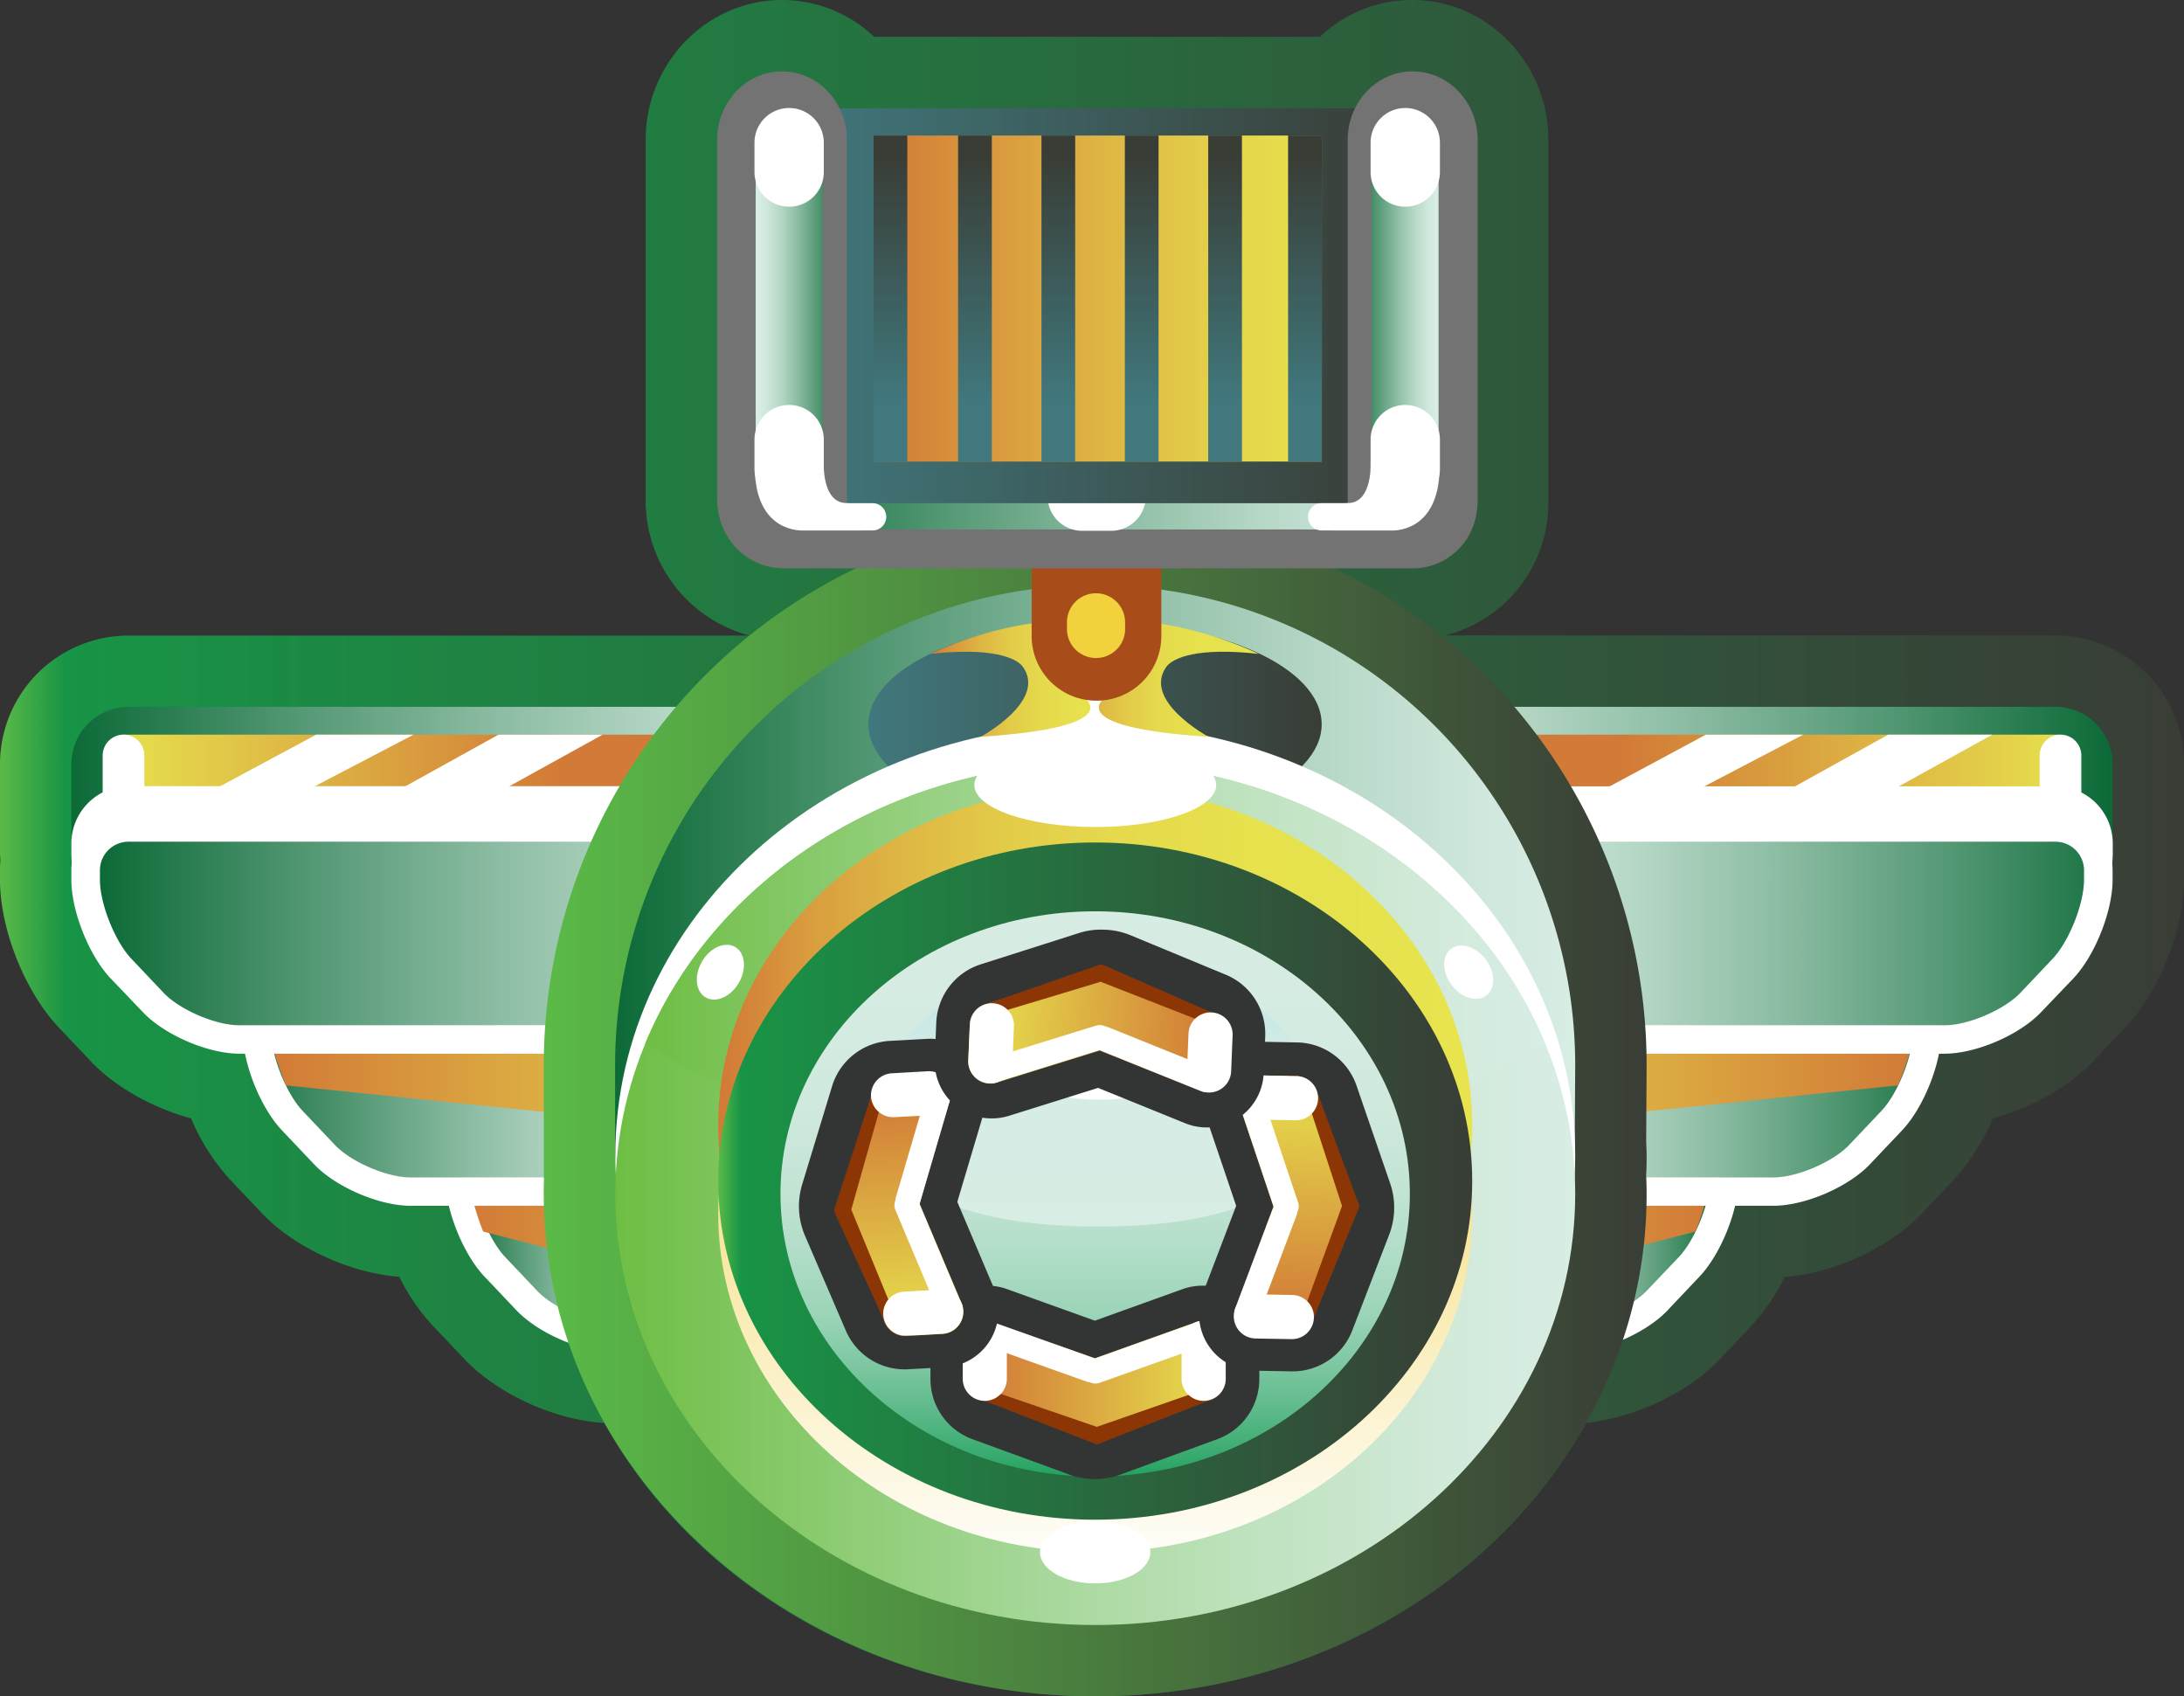 <svg id="Camada_1" data-name="Camada 1" xmlns="http://www.w3.org/2000/svg" xmlns:xlink="http://www.w3.org/1999/xlink" viewBox="0 0 504 391.38"><rect x="0" y="0" width="504" height="391.38" fill="#333333" stroke="none"/><defs><linearGradient id="linear-gradient" y1="195.69" x2="504" y2="195.69" gradientUnits="userSpaceOnUse"><stop offset="0" stop-color="#5aba47"/><stop offset="0.03" stop-color="#189446"/><stop offset="1" stop-color="#393d36"/></linearGradient><linearGradient id="linear-gradient-2" x1="402.28" y1="49.25" x2="356.41" y2="49.25" gradientTransform="matrix(1, 0, 0, -1, -5.16, 333.38)" gradientUnits="userSpaceOnUse"><stop offset="0" stop-color="#0c6a37"/><stop offset="0.27" stop-color="#529773"/><stop offset="0.52" stop-color="#8cbca3"/><stop offset="0.73" stop-color="#b5d7c6"/><stop offset="0.9" stop-color="#cfe7dc"/><stop offset="1" stop-color="#d8ede4"/></linearGradient><linearGradient id="linear-gradient-3" x1="251.78" y1="277.72" x2="394.67" y2="277.72" gradientUnits="userSpaceOnUse"><stop offset="0" stop-color="#e7e44e"/><stop offset="0.21" stop-color="#e4d34a"/><stop offset="0.62" stop-color="#dba741"/><stop offset="1" stop-color="#d27a37"/></linearGradient><linearGradient id="linear-gradient-4" x1="457.91" y1="82.96" x2="347.82" y2="82.96" xlink:href="#linear-gradient-2"/><linearGradient id="linear-gradient-5" x1="298.54" y1="243.28" x2="441.43" y2="243.28" xlink:href="#linear-gradient-3"/><linearGradient id="linear-gradient-6" x1="298.33" y1="190.85" x2="487.52" y2="190.85" gradientUnits="userSpaceOnUse"><stop offset="0" stop-color="#d8ede4"/><stop offset="0.1" stop-color="#cfe7dc"/><stop offset="0.27" stop-color="#b5d7c6"/><stop offset="0.48" stop-color="#8cbca3"/><stop offset="0.73" stop-color="#529773"/><stop offset="1" stop-color="#0c6a37"/></linearGradient><linearGradient id="linear-gradient-7" x1="3075.89" y1="148.44" x2="2968.82" y2="148.44" gradientTransform="translate(3450 333.38) rotate(180)" gradientUnits="userSpaceOnUse"><stop offset="0" stop-color="#d27a37"/><stop offset="1" stop-color="#e7e44e"/></linearGradient><linearGradient id="linear-gradient-8" x1="499.42" y1="118" x2="339.32" y2="118" xlink:href="#linear-gradient-2"/><linearGradient id="linear-gradient-9" x1="2747.32" y1="49.25" x2="2701.44" y2="49.25" gradientTransform="translate(2854.2 333.38) rotate(180)" xlink:href="#linear-gradient-2"/><linearGradient id="linear-gradient-10" x1="108.09" y1="277.72" x2="250.98" y2="277.72" gradientUnits="userSpaceOnUse"><stop offset="0" stop-color="#d27a37"/><stop offset="0.38" stop-color="#dba741"/><stop offset="0.79" stop-color="#e4d34a"/><stop offset="1" stop-color="#e7e44e"/></linearGradient><linearGradient id="linear-gradient-11" x1="2802.95" y1="82.96" x2="2692.86" y2="82.96" gradientTransform="translate(2854.2 333.38) rotate(180)" xlink:href="#linear-gradient-2"/><linearGradient id="linear-gradient-12" x1="62.59" y1="243.28" x2="205.49" y2="243.28" xlink:href="#linear-gradient-10"/><linearGradient id="linear-gradient-13" x1="16.47" y1="190.85" x2="205.7" y2="190.85" gradientTransform="matrix(1, 0, 0, 1, 0, 0)" xlink:href="#linear-gradient-2"/><linearGradient id="linear-gradient-14" x1="730.85" y1="148.44" x2="623.78" y2="148.44" gradientTransform="matrix(1, 0, 0, -1, -600.96, 333.38)" xlink:href="#linear-gradient-7"/><linearGradient id="linear-gradient-15" x1="23.06" y1="215.38" x2="199.09" y2="215.38" gradientTransform="matrix(1, 0, 0, 1, 0, 0)" xlink:href="#linear-gradient-2"/><linearGradient id="linear-gradient-16" x1="125.48" y1="254.95" x2="379.99" y2="254.95" gradientUnits="userSpaceOnUse"><stop offset="0" stop-color="#5aba47"/><stop offset="1" stop-color="#393d36"/></linearGradient><linearGradient id="linear-gradient-17" x1="141.95" y1="245.77" x2="363.51" y2="245.77" gradientTransform="matrix(1, 0, 0, 1, 0, 0)" xlink:href="#linear-gradient-2"/><linearGradient id="linear-gradient-18" x1="200.43" y1="167.11" x2="305.03" y2="167.11" gradientUnits="userSpaceOnUse"><stop offset="0" stop-color="#40787d"/><stop offset="1" stop-color="#393d36"/></linearGradient><linearGradient id="linear-gradient-19" x1="141.95" y1="275.46" x2="363.51" y2="275.46" gradientUnits="userSpaceOnUse"><stop offset="0" stop-color="#6ebe44"/><stop offset="0.13" stop-color="#80c65f"/><stop offset="0.43" stop-color="#a5d798"/><stop offset="0.68" stop-color="#c1e3c1"/><stop offset="0.88" stop-color="#d2eadb"/><stop offset="1" stop-color="#d8ede4"/></linearGradient><linearGradient id="linear-gradient-20" x1="148.89" y1="221.12" x2="356.57" y2="221.12" xlink:href="#linear-gradient-19"/><linearGradient id="linear-gradient-21" x1="257.9" y1="124.35" x2="257.9" y2="-31.9" gradientTransform="matrix(1, 0, 0, -1, -5.16, 333.38)" gradientUnits="userSpaceOnUse"><stop offset="0" stop-color="#f0ce41"/><stop offset="0.43" stop-color="#f7e495"/><stop offset="0.99" stop-color="#fff"/></linearGradient><linearGradient id="linear-gradient-22" x1="165.74" y1="259.65" x2="339.74" y2="259.65" gradientUnits="userSpaceOnUse"><stop offset="0" stop-color="#d27a37"/><stop offset="0.01" stop-color="#d27c37"/><stop offset="0.12" stop-color="#d99c3e"/><stop offset="0.24" stop-color="#deb644"/><stop offset="0.37" stop-color="#e2ca48"/><stop offset="0.52" stop-color="#e5d94c"/><stop offset="0.7" stop-color="#e6e14d"/><stop offset="1" stop-color="#e7e44e"/></linearGradient><linearGradient id="linear-gradient-23" x1="165.74" y1="272.51" x2="339.74" y2="272.51" xlink:href="#linear-gradient"/><linearGradient id="linear-gradient-24" x1="252.73" y1="44.9" x2="252.73" y2="226.93" gradientTransform="matrix(1, 0, 0, -1, 0, 392)" gradientUnits="userSpaceOnUse"><stop offset="0" stop-color="#029447"/><stop offset="0.01" stop-color="#0c984f"/><stop offset="0.06" stop-color="#37aa6e"/><stop offset="0.12" stop-color="#5dba8a"/><stop offset="0.18" stop-color="#7fc8a3"/><stop offset="0.24" stop-color="#9bd4b7"/><stop offset="0.32" stop-color="#b1ddc8"/><stop offset="0.4" stop-color="#c3e4d4"/><stop offset="0.5" stop-color="#cfe9dd"/><stop offset="0.65" stop-color="#d6ece3"/><stop offset="1" stop-color="#d8ede4"/></linearGradient><linearGradient id="linear-gradient-25" x1="258.71" y1="47.36" x2="258.71" y2="133.06" gradientTransform="matrix(1, 0, 0, -1, -5.16, 333.38)" gradientUnits="userSpaceOnUse"><stop offset="0" stop-color="#d8ede4"/><stop offset="0.4" stop-color="#d6ece4"/><stop offset="0.55" stop-color="#cfeae5"/><stop offset="0.65" stop-color="#c4e7e7"/><stop offset="0.73" stop-color="#b3e2ea"/><stop offset="0.81" stop-color="#9ddced"/><stop offset="0.87" stop-color="#81d4f1"/><stop offset="0.93" stop-color="#61caf6"/><stop offset="0.98" stop-color="#3dbffc"/><stop offset="1" stop-color="#2abaff"/></linearGradient><linearGradient id="linear-gradient-26" x1="258.71" y1="34.44" x2="258.71" y2="-28.92" xlink:href="#linear-gradient-21"/><linearGradient id="linear-gradient-27" x1="214.73" y1="156.63" x2="263.47" y2="156.63" xlink:href="#linear-gradient-22"/><linearGradient id="linear-gradient-28" x1="241.74" y1="156.63" x2="290.48" y2="156.63" xlink:href="#linear-gradient-22"/><linearGradient id="linear-gradient-29" x1="178.71" y1="218.95" x2="338.75" y2="218.95" xlink:href="#linear-gradient-2"/><linearGradient id="linear-gradient-30" x1="182.15" y1="70.54" x2="324.26" y2="70.54" xlink:href="#linear-gradient-18"/><linearGradient id="linear-gradient-31" x1="199.09" y1="262.81" x2="180.2" y2="262.81" xlink:href="#linear-gradient-2"/><linearGradient id="linear-gradient-32" x1="109.29" y1="262.81" x2="90.4" y2="262.81" gradientTransform="translate(421.76 333.38) rotate(180)" xlink:href="#linear-gradient-2"/><linearGradient id="linear-gradient-33" x1="201.6" y1="68.88" x2="305.03" y2="68.88" xlink:href="#linear-gradient-10"/><linearGradient id="linear-gradient-34" x1="205.49" y1="299.21" x2="205.49" y2="355.97" gradientTransform="matrix(1, 0, 0, -1, 0, 392)" xlink:href="#linear-gradient-18"/><linearGradient id="linear-gradient-35" x1="224.99" y1="299.21" x2="224.99" y2="355.97" gradientTransform="matrix(1, 0, 0, -1, 0, 392)" xlink:href="#linear-gradient-18"/><linearGradient id="linear-gradient-36" x1="244.23" y1="299.21" x2="244.23" y2="355.97" gradientTransform="matrix(1, 0, 0, -1, 0, 392)" xlink:href="#linear-gradient-18"/><linearGradient id="linear-gradient-37" x1="282.71" y1="299.21" x2="282.71" y2="355.97" gradientTransform="matrix(1, 0, 0, -1, 0, 392)" xlink:href="#linear-gradient-18"/><linearGradient id="linear-gradient-38" x1="263.47" y1="299.21" x2="263.47" y2="355.97" gradientTransform="matrix(1, 0, 0, -1, 0, 392)" xlink:href="#linear-gradient-18"/><linearGradient id="linear-gradient-39" x1="301.14" y1="299.21" x2="301.14" y2="355.97" gradientTransform="matrix(1, 0, 0, -1, 0, 392)" xlink:href="#linear-gradient-18"/><linearGradient id="linear-gradient-40" x1="232.41" y1="14.99" x2="288.03" y2="14.99" gradientTransform="matrix(1, 0, 0, -1, -5.16, 333.38)" xlink:href="#linear-gradient-7"/><linearGradient id="linear-gradient-41" x1="237.32" y1="3.39" x2="292.94" y2="3.39" gradientTransform="matrix(0.02, -1, -1, -0.02, 297.27, 541.22)" xlink:href="#linear-gradient-7"/><linearGradient id="linear-gradient-42" x1="182.57" y1="-33.39" x2="238.17" y2="-33.39" gradientTransform="matrix(0.06, 1, 1, -0.06, 228.92, 68.54)" xlink:href="#linear-gradient-7"/><linearGradient id="linear-gradient-43" x1="227.03" y1="181.18" x2="282.65" y2="181.18" gradientTransform="matrix(-1, -0.04, -0.04, 1, 513.77, 66.85)" xlink:href="#linear-gradient-7"/></defs><title>veteran_manager</title><path d="M252.73,391.38c-48.37,0-91.65-24.43-113.28-63.07-11.33-.65-24.56-6.61-32.18-14.65l-7.43-7.82a46.8,46.8,0,0,1-7.69-11.26C80.94,293.77,68,287.87,60.52,280l-7.42-7.83a49.52,49.52,0,0,1-9-14.13c-8.74-2.36-17.45-7.17-23.09-13.12l-7.42-7.83C5.71,228.75,0,214.38,0,203v-2.23a16.88,16.88,0,0,1,.07-1.87c.07-.63-.07-1.44-.07-2.11v-20.5a29.68,29.68,0,0,1,29.65-29.65H173A32.18,32.18,0,0,1,149,115.24V32.29C149,14.48,163.13,0,180.45,0a30.89,30.89,0,0,1,21.27,8.49h102.9A30.77,30.77,0,0,1,325.88,0c17.33,0,31.43,14.48,31.43,32.29v83.8a31.49,31.49,0,0,1-23.86,30.52H474.34A29.68,29.68,0,0,1,504,176.26v20.5c0,.67,0,1.37-.07,2.11a15.58,15.58,0,0,0,.07,1.87V203c0,11.44-5.71,25.78-13.58,34.08L483,244.88c-5.64,6-14.35,10.76-23.09,13.12a49.93,49.93,0,0,1-9,14.14L443.49,280c-7.5,7.91-20.42,13.81-31.63,14.62a47.64,47.64,0,0,1-7.69,11.27l-7.42,7.83c-7.28,7.68-19.69,13.46-30.66,14.53C344.46,366.92,301.15,391.38,252.73,391.38Z" transform="translate(0 0)" fill="url(#linear-gradient)"/><path d="M212.1,269.51A12,12,0,0,1,223,256.43a10.45,10.45,0,0,1,1.25-.05H388.08a13.21,13.21,0,0,1,13.17,13.18v2.23c0,7.25-4.07,17.49-9.06,22.75l-7.42,7.84c-5,5.26-15,9.56-22.24,9.56h-134a14.5,14.5,0,0,1-14.18-13.14Z" transform="translate(0 0)" fill="#fff"/><path d="M228.52,305.32a7.86,7.86,0,0,1-7.61-7.05L218.67,269a5.46,5.46,0,0,1,4.84-6,4.78,4.78,0,0,1,.76,0H388.08a6.6,6.6,0,0,1,6.59,6.59v2.23c0,5.52-3.46,14.21-7.26,18.22L380,297.82c-3.73,3.92-12,7.5-17.46,7.5Z" transform="translate(0 0)" fill="url(#linear-gradient-2)"/><path d="M388.08,256.38c7.25,0,4.85.31,4.85,7.56l1.74,6.21c0,3.69-1.71,9.81-3.41,14l-58.11,14.91c-7.25,0-79.7-20.82-80.26-28.05l-1.11-14.63Z" transform="translate(0 0)" fill="url(#linear-gradient-3)"/><path d="M258.84,235.79a12,12,0,0,1,10.8-13.09,12.55,12.55,0,0,1,1.37,0H434.84A13.22,13.22,0,0,1,448,235.83v2.23c0,7.24-4.08,17.48-9.06,22.74l-7.42,7.83c-5,5.26-15,9.57-22.25,9.57h-134a14.52,14.52,0,0,1-14.19-13.14Z" transform="translate(0 0)" fill="#fff"/><path d="M275.26,271.61a7.88,7.88,0,0,1-7.62-7.06l-2.24-29.26a5.46,5.46,0,0,1,4.83-6,5.09,5.09,0,0,1,.78,0H434.84a6.59,6.59,0,0,1,6.58,6.59v2.23c0,5.52-3.45,14.2-7.26,18.21l-7.41,7.83c-3.73,3.93-12.05,7.51-17.47,7.51Z" transform="translate(0 0)" fill="url(#linear-gradient-4)"/><path d="M428.84,222.65c6.93,0,12.59,5.93,12.59,13.18v2.23c0,3.69-1.78,8.17-3.4,12.36l-131.34,13.5c-6.93,0-6.55-19.41-7.08-26.64l-1.07-14.63Z" transform="translate(0 0)" fill="url(#linear-gradient-5)"/><path d="M310.54,163.08h163.8a13.22,13.22,0,0,1,13.18,13.18v20.5l-16,11.81-.47.5c-5,5.26-15,9.56-22.25,9.56h-134a14.55,14.55,0,0,1-13.57-10.06l-2.89-17.71V176.22a12.06,12.06,0,0,1,10.93-13.09A10.12,10.12,0,0,1,310.54,163.08Z" transform="translate(0 0)" fill="url(#linear-gradient-6)"/><rect x="310.54" y="169.5" width="164.96" height="30.88" fill="url(#linear-gradient-7)"/><path d="M470.69,174.32a4.81,4.81,0,0,1,4.8-4.82h0a4.82,4.82,0,0,1,4.82,4.82h0v14.06a4.81,4.81,0,0,1-4.81,4.81h0a4.81,4.81,0,0,1-4.81-4.81Z" transform="translate(0 0)" fill="#fff"/><path d="M298.36,194.49a12.07,12.07,0,0,1,11-13.07c.41,0,.81,0,1.22,0h163.8a13.22,13.22,0,0,1,13.18,13.18v2.23c0,7.25-4.07,17.49-9.06,22.75L471,227.38c-5,5.26-15,9.57-22.25,9.57h-134a14.5,14.5,0,0,1-14.18-13.15Z" transform="translate(0 0)" fill="#fff"/><path d="M298.36,200.7a12.06,12.06,0,0,1,10.93-13.09,10.45,10.45,0,0,1,1.25-.05h163.8a13.22,13.22,0,0,1,13.18,13.18V203c0,7.25-4.07,17.49-9.06,22.75L471,233.55c-5,5.26-15,9.56-22.25,9.56h-134A14.5,14.5,0,0,1,300.66,230Z" transform="translate(0 0)" fill="#fff"/><path d="M314.84,236.52a7.86,7.86,0,0,1-7.61-7.05L305,200.2a5.48,5.48,0,0,1,4.93-6,5.15,5.15,0,0,1,.68,0H474.34a6.6,6.6,0,0,1,6.59,6.59V203c0,5.52-3.45,14.2-7.25,18.21l-7.42,7.84c-3.73,3.93-12.05,7.5-17.47,7.5Z" transform="translate(0 0)" fill="url(#linear-gradient-8)"/><polygon points="364.93 184.94 393.67 169.5 416.13 169.5 386.59 184.94 364.93 184.94" fill="#fff"/><polygon points="435.75 169.5 407.89 184.94 431.83 184.94 459.77 169.5 435.75 169.5" fill="#fff"/><path d="M291.9,269.51A12.06,12.06,0,0,0,281,256.43a10.12,10.12,0,0,0-1.23-.05H115.92a13.22,13.22,0,0,0-13.18,13.18v2.23c0,7.25,4.08,17.49,9.07,22.75l7.42,7.83c5,5.26,15,9.56,22.24,9.56h134a14.5,14.5,0,0,0,14.18-13.14Z" transform="translate(0 0)" fill="#fff"/><path d="M275.48,305.32a7.86,7.86,0,0,0,7.61-7.05L285.33,269a5.46,5.46,0,0,0-4.84-6,4.78,4.78,0,0,0-.76,0H115.92a6.6,6.6,0,0,0-6.59,6.59v2.23c0,5.52,3.46,14.21,7.26,18.22l7.42,7.83c3.72,3.92,12,7.5,17.46,7.5Z" transform="translate(0 0)" fill="url(#linear-gradient-9)"/><path d="M114.68,256.38c-7.25,0-4.85.31-4.85,7.56l-1.74,6.21c0,3.69,1.71,9.81,3.41,14l58.1,14.9c7.25,0,79.7-20.82,80.26-28.05L251,256.38Z" transform="translate(0 0)" fill="url(#linear-gradient-10)"/><path d="M245.16,235.79a12,12,0,0,0-10.8-13.09,12.55,12.55,0,0,0-1.37,0H69.18A13.22,13.22,0,0,0,56,235.83v2.23c0,7.24,4.08,17.48,9.07,22.74l7.42,7.83c5,5.26,15,9.57,22.24,9.57h134a14.5,14.5,0,0,0,14.18-13.14Z" transform="translate(0 0)" fill="#fff"/><path d="M228.74,271.61a7.87,7.87,0,0,0,7.61-7.06l2.24-29.26a5.45,5.45,0,0,0-4.81-6,5.22,5.22,0,0,0-.79,0H69.18a6.6,6.6,0,0,0-6.59,6.59v2.23c0,5.52,3.46,14.2,7.26,18.21l7.42,7.83c3.73,3.93,12,7.51,17.46,7.51Z" transform="translate(0 0)" fill="url(#linear-gradient-11)"/><path d="M75.19,222.65c-6.93,0-12.6,5.93-12.6,13.18v2.23c0,3.69,1.78,8.17,3.41,12.36l131.34,13.5c6.93,0,6.55-19.41,7.08-26.64l1.07-14.63Z" transform="translate(0 0)" fill="url(#linear-gradient-12)"/><path d="M193.46,163.08H29.65a13.22,13.22,0,0,0-13.18,13.18v20.5l16,11.81.47.5c5,5.26,15,9.56,22.24,9.56h134a14.54,14.54,0,0,0,13.56-10.06l2.9-17.71V176.22a12,12,0,0,0-10.8-13.09A12.73,12.73,0,0,0,193.46,163.08Z" transform="translate(0 0)" fill="url(#linear-gradient-13)"/><rect x="28.5" y="169.5" width="164.96" height="30.88" fill="url(#linear-gradient-14)"/><path d="M33.31,174.32a4.81,4.81,0,0,0-4.8-4.82h0a4.82,4.82,0,0,0-4.82,4.82h0v14.06a4.81,4.81,0,0,0,4.81,4.81h0a4.81,4.81,0,0,0,4.81-4.81Z" transform="translate(0 0)" fill="#fff"/><path d="M205.63,194.49a12,12,0,0,0-10.84-13.06,11.74,11.74,0,0,0-1.33-.05H29.65a13.23,13.23,0,0,0-13.18,13.18v2.23c0,7.25,4.08,17.49,9.07,22.75L33,227.38C38,232.64,48,237,55.2,237h134a14.5,14.5,0,0,0,14.18-13.15Z" transform="translate(0 0)" fill="#fff"/><path d="M205.63,200.7a12,12,0,0,0-10.8-13.09,12.55,12.55,0,0,0-1.37-.05H29.65a13.22,13.22,0,0,0-13.18,13.18V203c0,7.25,4.08,17.49,9.07,22.75L33,233.55c5,5.26,15,9.56,22.24,9.56h134A14.5,14.5,0,0,0,203.38,230Z" transform="translate(0 0)" fill="#fff"/><path d="M189.21,236.52a7.86,7.86,0,0,0,7.61-7.05l2.24-29.27a5.46,5.46,0,0,0-4.89-6,5.61,5.61,0,0,0-.71,0H29.65a6.6,6.6,0,0,0-6.59,6.59V203c0,5.52,3.46,14.2,7.26,18.21l7.42,7.84c3.73,3.93,12,7.5,17.46,7.5Z" transform="translate(0 0)" fill="url(#linear-gradient-15)"/><polygon points="44.22 184.94 72.97 169.5 95.43 169.5 65.89 184.94 44.22 184.94" fill="#fff"/><polygon points="115.04 169.5 87.19 184.94 111.13 184.94 139.07 169.5 115.04 169.5" fill="#fff"/><path d="M252.73,391.38c-70.17,0-127.25-52-127.25-115.94,0-1.13,0-2.32.07-3.66l-.06-.1V245.76a127.25,127.25,0,0,1,254.5,0h0l-.1,17c0,1.27.1,2.54.1,3.82s0,2.78-.11,4.44c.08,1.66.11,3.09.11,4.44C380,339.38,322.9,391.38,252.73,391.38Z" transform="translate(0 0)" fill="url(#linear-gradient-16)"/><path d="M363.51,245.76a110.78,110.78,0,0,0-221.56,0V267l3.24,5.37a110.78,110.78,0,0,0,215.07,0l3.14-8.23Z" transform="translate(0 0)" fill="url(#linear-gradient-17)"/><path d="M305,167.11c0-13.08-23.42-23.69-52.3-23.69s-52.3,10.61-52.3,23.69,23.42,23.7,52.3,23.7S305,180.2,305,167.11Z" transform="translate(0 0)" fill="url(#linear-gradient-18)"/><path d="M363.51,266.58c0-54.93-49.6-99.47-110.78-99.47S142,211.65,142,266.58s49.6,99.47,110.78,99.47S363.51,321.51,363.51,266.58Z" transform="translate(0 0)" fill="#fff"/><path d="M363.51,275.46c0-54.94-49.6-99.47-110.78-99.47S142,220.52,142,275.46s49.6,99.47,110.78,99.47S363.51,330.38,363.51,275.46Z" transform="translate(0 0)" fill="url(#linear-gradient-19)"/><path d="M252.73,266.25c42.75,0,80.58-10.05,103.84-25.48C340.89,202.94,300.32,176,252.73,176s-88.16,26.95-103.84,64.78C172.15,256.2,210,266.25,252.73,266.25Z" transform="translate(0 0)" fill="url(#linear-gradient-20)"/><path d="M339.74,280c0-43.15-39-78.13-87-78.13s-87,35-87,78.13,39,78.12,87,78.12S339.74,323.18,339.74,280Z" transform="translate(0 0)" fill="url(#linear-gradient-21)"/><path d="M339.74,259.66c0-43.15-39-78.13-87-78.13s-87,35-87,78.13,39,78.12,87,78.12S339.74,302.81,339.74,259.66Z" transform="translate(0 0)" fill="url(#linear-gradient-22)"/><path d="M339.74,272.5c0-43.15-39-78.12-87-78.12s-87,35-87,78.12,39,78.13,87,78.13S339.74,315.65,339.74,272.5Z" transform="translate(0 0)" fill="url(#linear-gradient-23)"/><ellipse cx="252.73" cy="275.46" rx="72.62" ry="65.2" fill="url(#linear-gradient-24)"/><path d="M280.66,181.12c0-5.35-12.5-9.68-27.93-9.68s-27.89,4.33-27.89,9.68,12.51,9.69,27.94,9.69S280.66,186.47,280.66,181.12Z" transform="translate(0 0)" fill="#fff"/><rect x="242.11" y="147.61" width="19.52" height="22.36" fill="#fff"/><path d="M343,229.69c2.17-1.63,2.1-5.37-.14-8.34s-5.81-4.06-8-2.42-2.1,5.36.14,8.34S340.84,231.32,343,229.69Z" transform="translate(0 0)" fill="#fff"/><path d="M162.84,230.12c2.34,1.38,5.76-.12,7.64-3.33s1.51-6.93-.82-8.3-5.77.12-7.65,3.34S160.49,228.75,162.84,230.12Z" transform="translate(0 0)" fill="#fff"/><path d="M265.46,358.15c0-4-5.7-7.16-12.73-7.16S240,354.19,240,358.15s5.7,7.18,12.73,7.18S265.46,362.11,265.46,358.15Z" transform="translate(0 0)" fill="#fff"/><path id="_Path_" data-name="&lt;Path&gt;" d="M304.49,256.57c0-19.32-22.81-35-50.94-35s-50.93,15.66-50.93,35S225.42,283,253.55,283,304.49,275.88,304.49,256.57Z" transform="translate(0 0)" fill="url(#linear-gradient-25)"/><path d="M277,317.78c0-8.87-10.48-7.36-23.42-7.36s-23.42-1.51-23.42,7.36,10.49,16.09,23.42,16.09S277,326.67,277,317.78Z" transform="translate(0 0)" fill="url(#linear-gradient-26)"/><path d="M226.31,170s15.43-8.31,9.7-16.2c-1.49-2-7.13-4.52-21.28-2.93,0,0,32-15.64,48.74-1.89l-13.88,11.49S261.84,167.67,226.31,170Z" transform="translate(0 0)" fill="url(#linear-gradient-27)"/><path d="M278.9,170s-15.43-8.31-9.71-16.2c1.49-2,7.14-4.52,21.29-2.93,0,0-32-15.64-48.74-1.89l13.87,11.49S243.36,167.67,278.9,170Z" transform="translate(0 0)" fill="url(#linear-gradient-28)"/><path d="M280.46,238.65c0,8.32-12,15.07-26.91,15.07s-26.91-6.75-26.91-15.07,12-15.07,26.91-15.07S280.46,230.32,280.46,238.65Z" transform="translate(0 0)" fill="#fff"/><path d="M268,130.94A14.92,14.92,0,0,0,253,116h0a14.92,14.92,0,0,0-14.93,14.93h0v15.79A14.92,14.92,0,0,0,253,161.66h0A14.92,14.92,0,0,0,268,146.73Z" transform="translate(0 0)" fill="#a84d19"/><path d="M326,101.14a14.92,14.92,0,0,1,14.88,14.94v.06h0a14.91,14.91,0,0,1-14.88,15H181.11a14.91,14.91,0,0,1-14.88-15h0a14.92,14.92,0,0,1,14.84-15H326Z" transform="translate(0 0)" fill="#737373"/><path d="M323.64,106.7c5.17,0,9.37,3.46,9.37,7.73h0c0,4.26-4.2,7.72-9.37,7.72H184.1c-5.17,0-9.37-3.46-9.37-7.72h0c0-4.27,4.2-7.73,9.37-7.73Z" transform="translate(0 0)" fill="url(#linear-gradient-29)"/><path d="M249.69,106.47a8,8,0,0,0-7.95,8h0a8,8,0,0,0,7.95,8h6.78a8,8,0,0,0,7.95-8h0a8,8,0,0,0-7.95-8Z" transform="translate(0 0)" fill="#fff"/><rect x="182.15" y="24.97" width="142.11" height="91.13" fill="url(#linear-gradient-30)"/><path d="M195.44,32.29c0-8.74-6.7-15.82-15-15.82h0c-8.26,0-14.95,7.08-14.95,15.82v82.93c0,8.73,6.69,15.82,14.95,15.82h0c8.26,0,15-7.09,15-15.82Z" transform="translate(0 0)" fill="#737373"/><path d="M189.84,34.38c0-5.18-3.46-9.38-7.72-9.38h0c-4.27,0-7.73,4.2-7.73,9.38v72.37c0,5.18,3.46,9.38,7.73,9.38h0c4.26,0,7.72-4.2,7.72-9.38Z" transform="translate(0 0)" fill="url(#linear-gradient-31)"/><path d="M190.11,39.69a8,8,0,0,1-8,8h0a8,8,0,0,1-8-8V32.92a8,8,0,0,1,8-8h0a8,8,0,0,1,8,8Z" transform="translate(0 0)" fill="#fff"/><path d="M190.11,108.14a8,8,0,0,1-8,8h0a8,8,0,0,1-8-8v-6.76a8,8,0,0,1,8-7.95h0a8,8,0,0,1,8,7.95Z" transform="translate(0 0)" fill="#fff"/><path d="M311,32.29c0-8.74,6.7-15.82,15-15.82h0c8.26,0,15,7.08,15,15.82v82.93c0,8.73-6.7,15.82-15,15.82h0c-8.25,0-15-7.09-15-15.82Z" transform="translate(0 0)" fill="#737373"/><path d="M316.53,34.38c0-5.18,3.46-9.38,7.72-9.38h0c4.27,0,7.73,4.2,7.73,9.38v72.37c0,5.18-3.46,9.38-7.73,9.38h0c-4.26,0-7.72-4.2-7.72-9.38Z" transform="translate(0 0)" fill="url(#linear-gradient-32)"/><path d="M316.29,39.69a8,8,0,0,0,8,8h0a8,8,0,0,0,8-8V32.92a8,8,0,0,0-8-8h0a8,8,0,0,0-8,8Z" transform="translate(0 0)" fill="#fff"/><path d="M316.29,108.14a8,8,0,0,0,8,8h0a8,8,0,0,0,8-8v-6.76a8,8,0,0,0-8-7.95h0a8,8,0,0,0-8,7.95Z" transform="translate(0 0)" fill="#fff"/><rect x="201.6" y="31.27" width="103.43" height="75.22" fill="url(#linear-gradient-33)"/><rect x="201.6" y="31.27" width="7.78" height="75.22" fill="url(#linear-gradient-34)"/><rect x="221.1" y="31.27" width="7.78" height="75.22" fill="url(#linear-gradient-35)"/><rect x="240.34" y="31.27" width="7.78" height="75.22" fill="url(#linear-gradient-36)"/><rect x="278.82" y="31.27" width="7.78" height="75.22" fill="url(#linear-gradient-37)"/><rect x="259.58" y="31.27" width="7.78" height="75.22" fill="url(#linear-gradient-38)"/><rect x="297.25" y="31.27" width="7.78" height="75.22" fill="url(#linear-gradient-39)"/><path d="M182.15,119.24a3.15,3.15,0,0,1,3.13-3.15h16.09a3.15,3.15,0,0,1,3.15,3.15h0a3.15,3.15,0,0,1-3.15,3.15H185.3a3.15,3.15,0,0,1-3.15-3.13v0Z" transform="translate(0 0)" fill="#fff"/><path d="M301.84,119.24a3.15,3.15,0,0,1,3.15-3.15h16.07a3.15,3.15,0,0,1,3.15,3.15h0a3.15,3.15,0,0,1-3.15,3.15H305a3.15,3.15,0,0,1-3.15-3.15Z" transform="translate(0 0)" fill="#fff"/><path d="M190.11,106.47s-.61,9.62,5.33,9.62,3.4,6.29,3.4,6.29H185.3s-10.88.81-11.12-14.25Z" transform="translate(0 0)" fill="#fff"/><path d="M316.29,106.47s.61,9.62-5.33,9.62-3.42,6.3-3.42,6.3H321.1s10.88.81,11.11-14.25Z" transform="translate(0 0)" fill="#fff"/><path d="M259.65,145.1a6.72,6.72,0,0,1-6.72,6.72h0a6.7,6.7,0,0,1-6.71-6.71h0v-1.51a6.7,6.7,0,0,1,6.7-6.72h0a6.72,6.72,0,0,1,6.72,6.72h0Z" transform="translate(0 0)" fill="#f1d13c"/><path d="M252.65,341.25a17.07,17.07,0,0,1-5.8-1L224.26,332a14.78,14.78,0,0,1-9.54-13.63V309.9a13.05,13.05,0,0,1,12.83-13.27h.3a13.51,13.51,0,0,1,4.58.81l20.24,7.27,20.21-7.27a13.69,13.69,0,0,1,4.61-.81,13,13,0,0,1,13.12,13,1.5,1.5,0,0,1,0,.3v8.48A14.77,14.77,0,0,1,281.06,332l-22.62,8.26A17.06,17.06,0,0,1,252.65,341.25Z" transform="translate(0 0)" fill="#333535"/><path d="M277.76,304.72a5,5,0,0,0-2,.41h0l-23.11,8.25-23.43-8.27-2,18.08,25.86,8.88,25.53-8.88v-.08a5.1,5.1,0,0,0,4.23-5V309.8A5.09,5.09,0,0,0,277.76,304.72Z" transform="translate(0 0)" fill="url(#linear-gradient-40)"/><path d="M278.63,320.26v.07l-25.53,8.88-25.55-8.77-.3,2.77,25.86,10.07,25.53-10v-.08a5.1,5.1,0,0,0,4.23-5v-2.87A5.11,5.11,0,0,1,278.63,320.26Z" transform="translate(0 0)" fill="#8c3606"/><path d="M232.35,318.11a5.1,5.1,0,0,1-5.1,5.1h0a5.09,5.09,0,0,1-5.08-5.1v-8.29a5.09,5.09,0,0,1,5.08-5.1h0a5.1,5.1,0,0,1,5.1,5.1Z" transform="translate(0 0)" fill="#fff"/><path d="M282.86,318.11a5.1,5.1,0,0,1-5.1,5.1h0a5.09,5.09,0,0,1-5.09-5.1v-8.29a5.09,5.09,0,0,1,5.09-5.1h0a5.1,5.1,0,0,1,5.1,5.1Z" transform="translate(0 0)" fill="#fff"/><path d="M254.36,317.07a2.83,2.83,0,0,1-3.63,1.68L227,310.31a2.83,2.83,0,0,1-1.68-3.64h0A2.84,2.84,0,0,1,229,305l23.73,8.44A2.83,2.83,0,0,1,254.36,317.07Z" transform="translate(0 0)" fill="#fff"/><path d="M250.13,317.37a2.84,2.84,0,0,0,3.63,1.68l24.54-8.74a2.83,2.83,0,0,0,1.68-3.64h0a2.84,2.84,0,0,0-3.63-1.68l-24.54,8.74A2.83,2.83,0,0,0,250.13,317.37Z" transform="translate(0 0)" fill="#fff"/><path d="M321.73,278.93a17.32,17.32,0,0,1-1.09,5.78L312,307.13a14.77,14.77,0,0,1-13.81,9.28l-8.48-.16a13,13,0,0,1-13-13.08v-.29a13.76,13.76,0,0,1,.9-4.58l7.66-20.09-6.89-20.35a13.7,13.7,0,0,1-.72-4.62,13.06,13.06,0,0,1,13.22-12.88h.3l8.47.16A14.79,14.79,0,0,1,313,250.34l7.83,22.77A17,17,0,0,1,321.73,278.93Z" transform="translate(0 0)" fill="#333535"/><path d="M285.68,253.12a5.21,5.21,0,0,0,.37,2h0l7.81,23.26-8.69,23.27,18,2.33,9.37-25.68-8.39-25.69h-.08a5.11,5.11,0,0,0-4.94-4.33l-8.29-.16a5.11,5.11,0,0,0-5.2,5Z" transform="translate(0 0)" fill="url(#linear-gradient-41)"/><path d="M301.24,252.55h.07l8.39,25.7-9.26,25.37,2.77.36,10.53-25.66-9.55-25.71h-.08a5.11,5.11,0,0,0-4.94-4.33l-2.87-.06A5.11,5.11,0,0,1,301.24,252.55Z" transform="translate(0 0)" fill="#8c3606"/><path d="M298.21,298.78a5.1,5.1,0,0,1,5,5.19h0a5.09,5.09,0,0,1-5.19,5l-8.3-.15a5.11,5.11,0,0,1-5-5.19h0a5.09,5.09,0,0,1,5.19-5Z" transform="translate(0 0)" fill="#fff"/><path d="M299.17,248.28a5.09,5.09,0,0,1,5,5.19h0a5.09,5.09,0,0,1-5.19,5l-8.3-.15a5.11,5.11,0,0,1-5-5.19h0a5.11,5.11,0,0,1,5.2-5Z" transform="translate(0 0)" fill="#fff"/><path d="M297.58,276.75a2.84,2.84,0,0,1,1.62,3.67L290.3,304a2.82,2.82,0,0,1-3.66,1.61h0a2.84,2.84,0,0,1-1.62-3.66l8.9-23.57A2.84,2.84,0,0,1,297.58,276.75Z" transform="translate(0 0)" fill="#fff"/><path d="M297.8,281a2.83,2.83,0,0,0,1.75-3.6l-8.27-24.7a2.83,2.83,0,0,0-3.6-1.75h0a2.84,2.84,0,0,0-1.75,3.6l8.27,24.7A2.83,2.83,0,0,0,297.8,281Z" transform="translate(0 0)" fill="#fff"/><path d="M184.4,279.31a17.44,17.44,0,0,1,.66-5.84l7-23a14.78,14.78,0,0,1,13.08-10.3l8.46-.47a13.06,13.06,0,0,1,14,12.1c0,.09,0,.18,0,.26a13.66,13.66,0,0,1-.55,4.63l-6.13,20.61,8.39,19.78a13.45,13.45,0,0,1,1.07,4.54,13.06,13.06,0,0,1-12.25,13.84l-.26,0-8.47.47a14.77,14.77,0,0,1-14.14-8.77L185.72,285A17.16,17.16,0,0,1,184.4,279.31Z" transform="translate(0 0)" fill="#333535"/><path d="M222.28,302.35a5,5,0,0,0-.51-2h0l-9.54-22.61,6.94-23.85L201,253l-7.42,26.3,10.3,25h.05a5.1,5.1,0,0,0,5.25,3.94l8.28-.47a5.09,5.09,0,0,0,4.83-5.34Z" transform="translate(0 0)" fill="url(#linear-gradient-42)"/><path d="M206.83,304.08h-.08l-10.3-25,7.35-26L201,253l-8.58,26.37,11.46,24.93h0a5.1,5.1,0,0,0,5.25,3.94L212,308A5.09,5.09,0,0,1,206.83,304.08Z" transform="translate(0 0)" fill="#8c3606"/><path d="M206.38,257.75A5.11,5.11,0,0,1,201,253h0a5.1,5.1,0,0,1,4.81-5.37l8.28-.47a5.11,5.11,0,0,1,5.37,4.81h0a5.08,5.08,0,0,1-4.8,5.36h0Z" transform="translate(0 0)" fill="#fff"/><path d="M209.2,308.18a5.1,5.1,0,0,1-5.37-4.8h0a5.08,5.08,0,0,1,4.8-5.37l8.29-.47a5.09,5.09,0,0,1,5.36,4.81h0a5.08,5.08,0,0,1-4.79,5.36h0Z" transform="translate(0 0)" fill="#fff"/><path d="M208.65,279.71a2.86,2.86,0,0,1-1.89-3.53L213.87,252a2.86,2.86,0,0,1,3.53-1.88h0a2.83,2.83,0,0,1,1.88,3.54l-7.09,24.17a2.84,2.84,0,0,1-3.53,1.88Z" transform="translate(0 0)" fill="#fff"/><path d="M208.12,275.46a2.84,2.84,0,0,0-1.48,3.73l10.09,24a2.84,2.84,0,0,0,3.73,1.47h0a2.83,2.83,0,0,0,1.47-3.72l-10.09-24a2.83,2.83,0,0,0-3.72-1.48Z" transform="translate(0 0)" fill="#fff"/><path d="M255,214.51a17,17,0,0,1,5.76,1.22l22.22,9.2a14.76,14.76,0,0,1,9,14l-.35,8.47a13.05,13.05,0,0,1-13.38,12.72h-.29a13.23,13.23,0,0,1-4.55-1L253.41,251l-20.49,6.42a13.51,13.51,0,0,1-4.64.61,13.05,13.05,0,0,1-12.57-13.51c0-.1,0-.19,0-.29l.36-8.47a14.77,14.77,0,0,1,10.11-13.22l22.94-7.31A16.7,16.7,0,0,1,255,214.51Z" transform="translate(0 0)" fill="#333535"/><path d="M228.34,250a4.84,4.84,0,0,0,2-.33h0l23.44-7.28,23.06,9.24,2.74-18-25.46-10-25.88,7.8v.09a5.09,5.09,0,0,0-4.44,4.83l-.35,8.29A5.1,5.1,0,0,0,228.34,250Z" transform="translate(0 0)" fill="url(#linear-gradient-43)"/><path d="M228.13,234.4v-.07L254,226.52l25.16,9.83.42-2.76-25.42-11.14-25.92,9v.08a5.1,5.1,0,0,0-4.44,4.84l-.12,2.87A5.1,5.1,0,0,1,228.13,234.4Z" transform="translate(0 0)" fill="#8c3606"/><path d="M274.27,238.47a5.1,5.1,0,0,1,5.31-4.88h0a5.1,5.1,0,0,1,4.87,5.31l-.34,8.29a5.11,5.11,0,0,1-5.3,4.88h0a5.1,5.1,0,0,1-4.88-5.31Z" transform="translate(0 0)" fill="#fff"/><path d="M223.81,236.36a5.1,5.1,0,0,1,5.31-4.88h0a5.1,5.1,0,0,1,4.87,5.31l-.35,8.29a5.1,5.1,0,0,1-5.3,4.88h0a5.1,5.1,0,0,1-4.88-5.31Z" transform="translate(0 0)" fill="#fff"/><path d="M252.24,238.6a2.83,2.83,0,0,1,3.7-1.53l23.36,9.42a2.86,2.86,0,0,1,1.53,3.71h0a2.84,2.84,0,0,1-3.71,1.52l-23.35-9.42A2.84,2.84,0,0,1,252.24,238.6Z" transform="translate(0 0)" fill="#fff"/><path d="M256.48,238.47a2.84,2.84,0,0,0-3.56-1.83L228,244.35a2.85,2.85,0,0,0-1.83,3.57h0a2.84,2.84,0,0,0,3.56,1.83L254.65,242A2.84,2.84,0,0,0,256.48,238.47Z" transform="translate(0 0)" fill="#fff"/></svg>